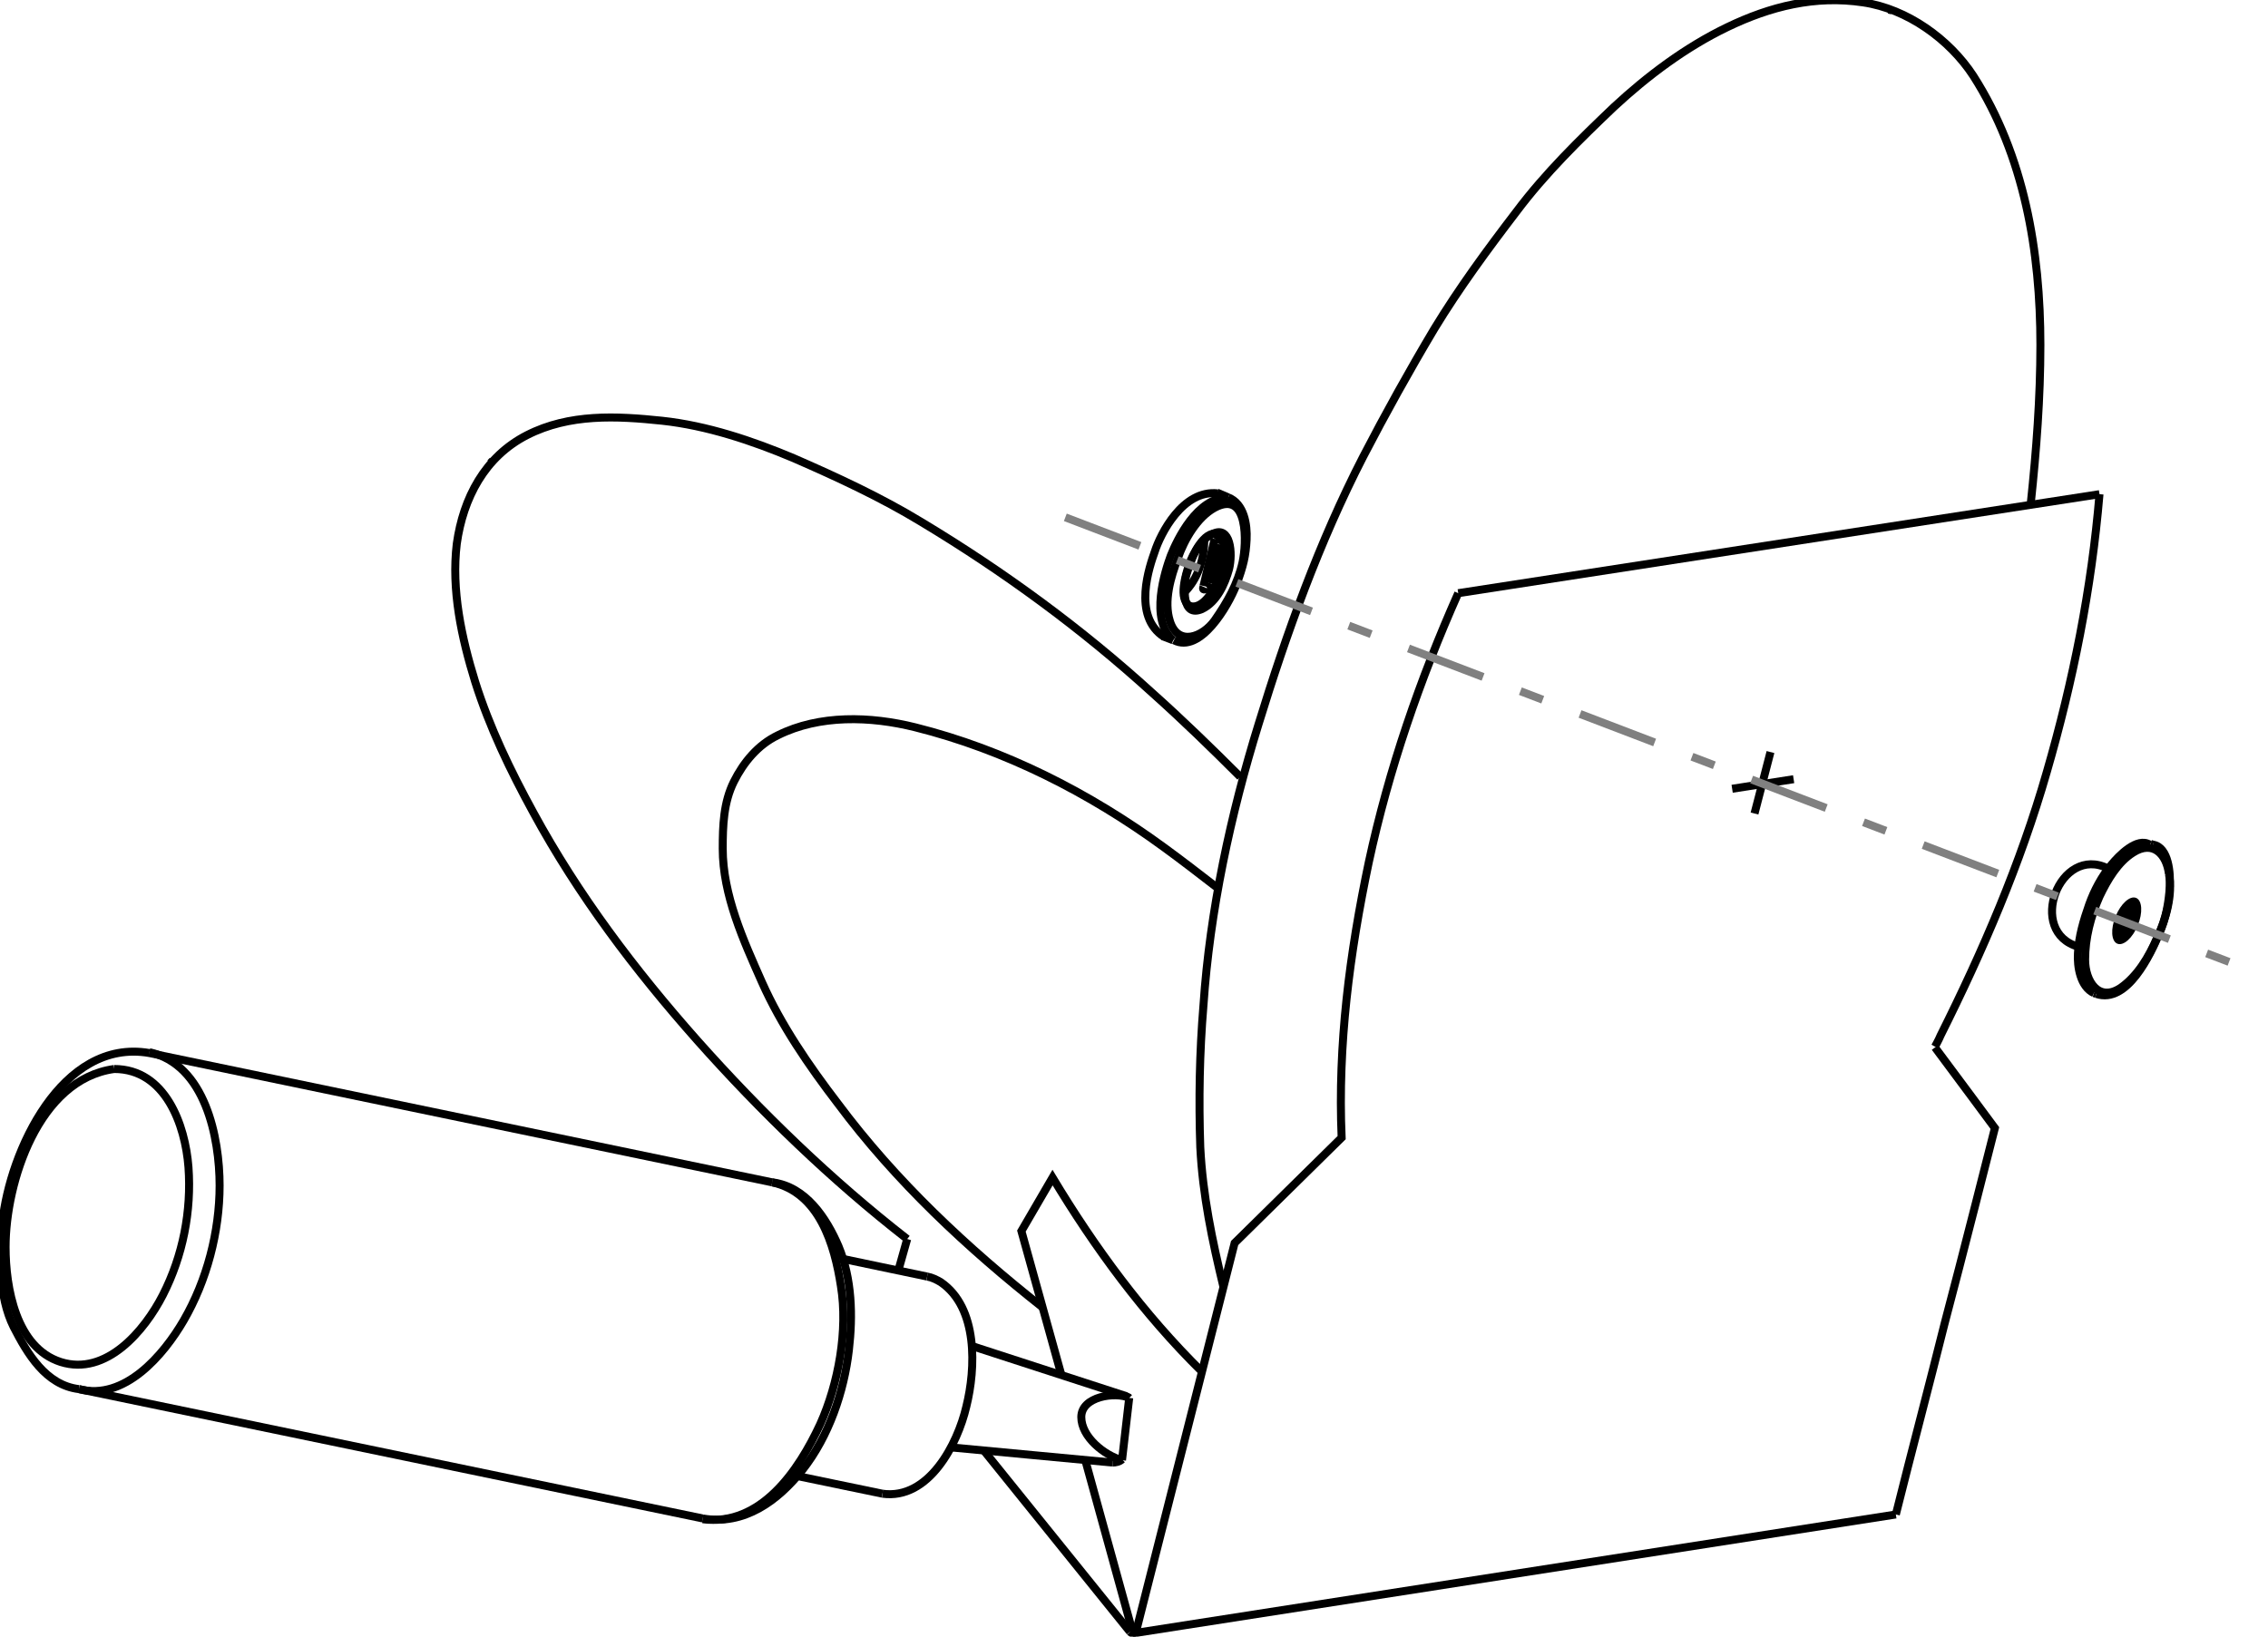 <?xml version="1.0" encoding="utf-8"?>
<!DOCTYPE svg PUBLIC "-//W3C//DTD SVG 1.1//EN" "http://www.w3.org/Graphics/SVG/1.1/DTD/svg11.dtd">
<svg version="1.1" id="guide"
	 xmlns="http://www.w3.org/2000/svg" xmlns:xlink="http://www.w3.org/1999/xlink"
	 x="0px" y="0px" width="284px" height="205px" viewBox="0 0 284 205" enable-background="new 0 0 284 205" xml:space="preserve">
<defs>
  <style type="text/css">
  	<![CDATA[
    #guide path, line {
      fill: none;
      stroke: black;
      stroke-width: 1;
    }
    #guide .axis {
      fill: none;
      stroke: grey;
      stroke-width: 1;
      stroke-dasharray: 10 5 3 5;
    ]]></style>
</defs>
<path d="M141.5,204.4c0.3,0.3,0.6,0.2,0.7-0.2"/>
<line x1="141.5" y1="204.4" x2="141.8" y2="204.3"/>
<path d="
	M113.6,155.2c-9.5-7.4-18.3-15.9-26.3-24.9c-7.8-8.8-14.9-18.2-20.5-28.5c-2.9-5.3-5.5-10.7-7.3-16.4c-1.7-5.5-3-11.5-2.3-17.3
	c0.8-5.7,3.5-10.9,8.8-13.6c5.3-2.7,11.2-2.4,16.9-1.8c5.6,0.6,11.3,2.5,16.5,4.7c5.5,2.4,10.9,4.9,16,8c10.3,6.2,20,13.3,28.9,21.4
	c3.8,3.4,7.4,6.9,11,10.5"/>
<line x1="112.5" y1="159.1" x2="113.6" y2="155.2"/>
<line x1="141.5" y1="204.4" x2="123.2" y2="181.7"/>
<path d="
	M130.6,163.8c-9.5-7.5-18.4-15.8-25.7-25.6c-3.6-4.7-7.1-9.8-9.5-15.2c-2.3-5.2-4.9-10.9-4.9-16.7c0-2.9,0.1-5.8,1.4-8.4
	c1.2-2.4,3-4.6,5.5-5.8c5.2-2.6,11.6-2.4,17.2-1c11.2,2.8,21.8,8.2,31.1,15c2.2,1.6,4.4,3.3,6.6,5"/>
<path d="
	M242.3,131.2c2.1,2.8,7.5,10.1,7.5,10.1s-4.3,17-6.3,24.5c-2,8-4.1,15.9-6.1,23.9"/>
<path d="
	M262.9,61.9c-1,11.9-3.3,23.4-6.6,34.8c-3.3,11.5-8,22.4-13.3,33c-0.2,0.5-0.7,1.4-0.7,1.4"/>
<line x1="182.6" y1="74.3" x2="262.9" y2="61.9"/>
<path d="
	M182.6,74.3c-4.8,10.8-8.7,22.1-11.2,33.7c-2.4,11.4-3.9,22.9-3.4,34.5l-13.4,13.2l-12.3,48.5"/>
<line x1="61.7" y1="57.7" x2="61.4" y2="58"/>
<path d="
	M153.2,161.2c-1.4-5.8-2.6-11.5-2.9-17.5c-0.2-6-0.1-11.8,0.4-17.8c0.8-11.8,3.4-23.9,6.9-35.2c3.5-11.4,7.6-22.8,13.1-33.5
	c2.8-5.4,5.8-10.8,8.9-16c3.1-5.1,6.7-10,10.3-14.7c3.6-4.8,7.9-9,12.2-13.1c4.2-3.9,9-7.5,14.2-10c5.4-2.6,11-4,17-3.1
	c5.5,0.8,10.8,4.6,13.8,9.2c6.4,10,8.4,22,8.4,33.7c0,6.6-0.5,13.2-1.2,19.8"/>
<line x1="236.5" y1="1.2" x2="236.9" y2="1.3"/>
<path d="
	M140.5,182.9c-2.2-0.6-5.1-2.9-5.1-5.4c0-2.6,4.3-3.2,6-2.4"/>
<line x1="141.4" y1="175.1" x2="140.5" y2="182.9"/>
<path d="
	M139.3,183.2c0.4,0,0.9-0.1,1.2-0.4"/>
<path d="
	M141.4,175.1c-0.1-0.1-0.2-0.1-0.4-0.2"/>
<path d="
	M110.5,187.1c5.8,0.8,9.4-6.2,10.5-10.9c1.2-4.8,1.5-12.4-3.2-15.6c-0.5-0.3-1.1-0.6-1.7-0.7"/>
<line x1="88" y1="190.2" x2="9.9" y2="174"/>
<line x1="96.7" y1="148.1" x2="18.7" y2="131.9"/>
<line x1="139.3" y1="183.2" x2="119.1" y2="181.3"/>
<line x1="141.1" y1="174.9" x2="121.7" y2="168.6"/>
<line x1="110.5" y1="187.1" x2="99.9" y2="184.9"/>
<line x1="116.1" y1="159.9" x2="105.6" y2="157.7"/>
<path d="
	M9.9,174c5.7,1.5,10.6-4.3,13.1-8.6c2.9-5,4.5-11.1,4.5-16.9c0-6-1.8-15.2-8.8-16.7"/>
<path d="
	M14.3,133.9c6.4,0,8.9,7,9.3,12.3c0.4,5.5-0.7,11.1-3.2,16c-2.3,4.5-7.1,10.2-12.8,8.4c-5.6-1.8-6.9-9.3-6.9-14.4
	C0.7,148.1,4.8,135.2,14.3,133.9"/>
<path d="
	M18.7,131.9c-11-1.9-17.5,12.4-18.4,21.2c-0.4,4.1-0.5,9.3,1.4,13.1c1.7,3.3,4,7.3,8.2,7.8"/>
<path d="
	M96.7,148.1c5.9,1.3,7.8,7.8,8.6,13c0.9,5.5-0.3,12.2-2.6,17.3c-2.7,5.8-7.4,12.8-14.7,11.9"/>
<path d="
	M88,190.2c5.2,0.9,9.4-2.2,12.5-6.1c3.3-4.2,5.2-9.8,5.8-15c0.5-4.3,0.4-8.9-1.3-13c-1.5-3.5-4.1-7.5-8.3-8"/>
<path d="
	M142.2,204.2c-0.1,0-0.3,0.1-0.4,0.1C141.9,204.3,142.1,204.3,142.2,204.2"/>
<path d="
	M132.9,172.2l-5-18l3.9-6.7c5.3,8.8,11.4,17.1,18.7,24.3"/>
<line x1="135.9" y1="182.9" x2="141.8" y2="204.3"/>
<path d="
	M151.7,73.1c-0.2,0.6-1.3,1.1-1,0.4"/>
<path d="
	M152.1,67.5c0.3-0.4,0.9,0.3,0.8,0.7"/>
<line x1="152.8" y1="68.2" x2="151.7" y2="73.1"/>
<line x1="152.1" y1="67.5" x2="150.7" y2="73.4"/>
<path d="
	M153.8,62.3c-3.9,0-6.4,5.3-7.2,7.3c-0.7,1.9-2.7,8,0.3,10.6"/>
<path d="
	M155.6,70.4c-0.6,2.7-1.9,5-3.5,7.3c-1.5,2.1-4.6,3.3-5.6,0.1c-0.8-2.5,0.1-5.5,1-7.9c0.8-2.3,2.4-5.1,4.6-6.3
	C156.4,61.3,156.1,68.1,155.6,70.4"/>
<path d="
	M145.8,79.8c-4.1-2.6-1.8-9-1.2-10.7c0.7-2.2,3.5-7.8,7.9-7.3"/>
<path d="
	M153.8,62.3c2,0.8,2.4,3.4,2.3,5.3c-0.1,2-0.4,3.3-1.3,5.7c-1,2.6-4.5,8.6-7.8,6.9"/>
<path d="
	M152.4,66.9c2.5,1.3-0.6,9.9-3.4,9"/>
<path d="
	M148.5,72.2c-0.2,1.3-0.6,5.2,2,4.1c1.9-0.9,2.9-3.2,3.4-5c0.5-2,0.2-5.6-2.1-4.4C149.8,67.9,149.1,70.3,148.5,72.2"/>
<path d="
	M149,75.9c-1.5-0.8-0.5-4-0.1-5.2c0.4-1.1,1.9-4.3,3.5-3.8"/>
<path d="
	M150.8,67.6c0,2.4-0.8,5-2.6,6.7"/>
<line x1="146.9" y1="80.2" x2="145.6" y2="79.7"/>
<line x1="153.8" y1="62.3" x2="152.4" y2="61.7"/>
<path d="
	M271.6,109.5c0.5,2.6-0.4,5.7-1.5,8c-1,2.3-2.4,4.7-4.5,6.2c-2.8,1.9-4.5-0.8-4.5-3.5c0-2.7,0.7-5.4,1.8-7.9c1-2.1,2.3-4.3,4.2-5.5
	C269.6,105.2,271.3,107,271.6,109.5"/>
<path d="
	M269.6,105.8c2,0.3,2.2,3.7,2.1,5.2c-0.1,2-0.5,4.1-1.3,5.9c-1.1,2.6-4,8.9-7.9,7.6"/>
<path d="
	M262.2,124.4c-1.7-0.8-2.1-3.3-2-5c0.1-2.1,0.7-4.1,1.4-6.1c0.6-1.7,1.6-3.6,2.8-5c0.9-1.1,3.2-3.5,4.8-2.5"/>
<line x1="262.5" y1="124.5" x2="262.2" y2="124.4"/>
<line x1="269.6" y1="105.8" x2="269.3" y2="105.7"/>
<path d="
	M260.3,118.6c-6.6-1.8-2.4-12.9,3.7-9.8"/>
<path d="
	M216.9,98.8c2.6-0.4,5.1-0.8,7.7-1.2"/>
<line x1="221.7" y1="94.2" x2="219.7" y2="101.9"/>
<line x1="141.8" y1="204.6" x2="237.4" y2="189.7"/>
<ellipse transform="matrix(-0.925 -0.379 0.379 -0.925 468.845 322.88)" cx="266.2" cy="115.3" rx="1.5" ry="3.1"/>
<line class="axis" x1="133.4" y1="64.8" x2="283.6" y2="122.2"/>
</svg>
